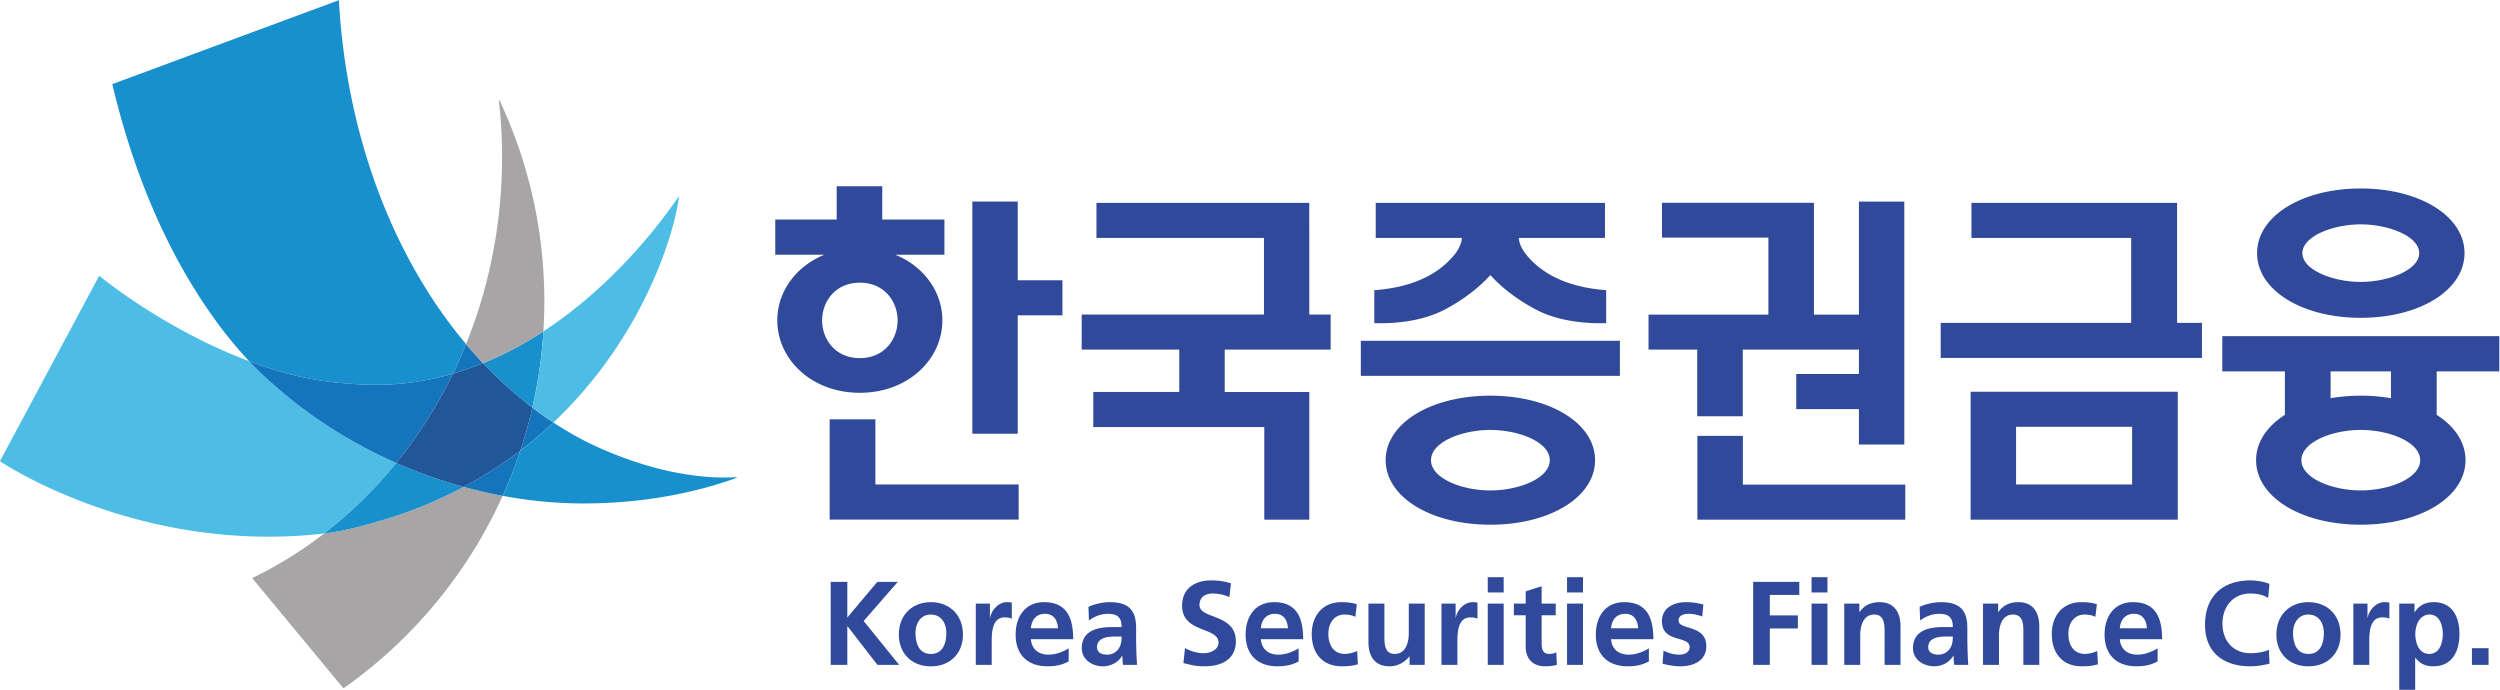 <svg xmlns="http://www.w3.org/2000/svg" xml:space="preserve" width="724.831" height="200" viewBox="0 0 724.831 200"><path d="M158.911 38.757c-.205-.108-.409-.22-.617-.328a95.304 95.304 0 0 0-17.502-7.04c-4.134-1.206-8.129-2.29-12.075-2.75l-.142-.016a89.672 89.672 0 0 0-15.653-9.706l19.853-23.98c14.977 10.552 27.01 25.001 34.625 41.873a102.893 102.893 0 0 0-8.489 1.947" style="fill:#a7a5a6;fill-opacity:1;fill-rule:nonzero;stroke:none;stroke-width:1.509" transform="matrix(1.333 0 0 -1.333 -77.404 192.828)"/><path d="M144.248 43.963c-9.715 4.275-18.777 9.997-26.563 16.932-1.264 1.062-3.15 2.77-5.426 5.197-14.752 5.53-27.341 14.297-32.612 18.598L58.053 44.346s29.972-20.393 70.523-15.724a94.728 94.728 0 0 1 15.672 15.341" style="fill:#4ebde6;fill-opacity:1;fill-rule:nonzero;stroke:none;stroke-width:1.509" transform="matrix(1.333 0 0 -1.333 -77.404 192.828)"/><path d="M173.86 55.997a102.836 102.836 0 0 1 2.401 16.594c-.467-.306-.94-.608-1.416-.906a76.538 76.538 0 0 0-10.797-5.647c-.303-.128-.614-.249-.922-.373a88.37 88.37 0 0 1 10.734-9.668M140.792 31.39a95.261 95.261 0 0 1 17.502 7.038c.209.109.412.22.617.33a106.087 106.087 0 0 0-14.663 5.205 94.727 94.727 0 0 0-15.672-15.34l.141.016c3.947.459 7.941 1.543 12.075 2.75M133.858 61.244c7.695-.754 14.937.013 21.659 1.836.356.096.707.205 1.06.308 1.02 2.1 1.974 4.243 2.856 6.426-15.84 18.833-26.017 45.281-27.657 74.807l-49.28-18.258c5.64-23.873 14.437-40.222 22.045-50.824a81.707 81.707 0 0 1 3.892-5.078 86.706 86.706 0 0 1 3.826-4.369c6.903-2.587 14.277-4.47 21.6-4.848z" style="fill:#1890ce;fill-opacity:1;fill-rule:nonzero;stroke:none;stroke-width:1.509" transform="matrix(1.333 0 0 -1.333 -77.404 192.828)"/><path d="M163.127 65.666a95.666 95.666 0 0 0-3.693 4.148 103.614 103.614 0 0 0-2.856-6.426 66.66 66.66 0 0 1 6.549 2.278M170.05 45.75a89.858 89.858 0 0 0-11.139-6.991c2.808-.771 5.641-1.421 8.49-1.95a102.253 102.253 0 0 1 3.85 9.858c-.4-.305-.793-.614-1.202-.916" style="fill:#1575bc;fill-opacity:1;fill-rule:nonzero;stroke:none;stroke-width:1.509" transform="matrix(1.333 0 0 -1.333 -77.404 192.828)"/><path d="M171.25 46.666a90.41 90.41 0 0 1 7.184 6.097 80.327 80.327 0 0 0-4.574 3.234 102.083 102.083 0 0 0-2.61-9.33M117.685 60.896c7.786-6.935 16.848-12.657 26.563-16.933a100.644 100.644 0 0 1 12.33 19.425c-.355-.103-.705-.212-1.06-.308-6.723-1.822-13.964-2.59-21.658-1.836-7.322.379-14.698 2.26-21.601 4.849 2.276-2.428 4.162-4.135 5.426-5.197" style="fill:#1575bc;fill-opacity:1;fill-rule:nonzero;stroke:none;stroke-width:1.509" transform="matrix(1.333 0 0 -1.333 -77.404 192.828)"/><path d="M144.248 43.965a106.101 106.101 0 0 1 14.663-5.208 90.221 90.221 0 0 1 11.138 6.994c.409.301.801.61 1.2.915a101.605 101.605 0 0 1 2.61 9.33 88.369 88.369 0 0 0-10.733 9.67 66.66 66.66 0 0 0-6.548-2.279 100.679 100.679 0 0 0-12.33-19.422" style="fill:#215698;fill-opacity:1;fill-rule:nonzero;stroke:none;stroke-width:1.509" transform="matrix(1.333 0 0 -1.333 -77.404 192.828)"/><path d="M205.694 101.94c-5.232-7.689-15.397-20.172-29.433-29.349a102.835 102.835 0 0 0-2.401-16.594 80.332 80.332 0 0 1 4.574-3.234h.006c18.548 17.507 25.854 39.13 27.261 48.716.014.131.051.312-.008.462" style="fill:#4ebde6;fill-opacity:1;fill-rule:nonzero;stroke:none;stroke-width:1.509" transform="matrix(1.333 0 0 -1.333 -77.404 192.828)"/><path d="M166.551 122.925c.474-4.063.721-8.198.721-12.393 0-14.414-2.777-28.213-7.838-40.718a95.667 95.667 0 0 1 3.693-4.148c.307.123.618.244.921.372a76.538 76.538 0 0 1 10.797 5.647c.477.299.949.6 1.417.907.132 2.145.2 4.308.2 6.486 0 15.563-3.462 30.314-9.648 43.536-.06.125-.157.264-.263.31" style="fill:#a7a5a6;fill-opacity:1;fill-rule:nonzero;stroke:none;stroke-width:1.509" transform="matrix(1.333 0 0 -1.333 -77.404 192.828)"/><path d="M211.719 40.952c-.178.013-.353.03-.531.047-.14.013-.282.024-.423.039-1.988.21-3.953.504-5.894.875-.461.089-.918.194-1.377.29-7.695 1.706-14.132 4.537-17.374 6.126-.385.193-.77.378-1.153.579a77.386 77.386 0 0 0-6.533 3.854 90.41 90.41 0 0 0-7.184-6.096 102.25 102.25 0 0 0-3.85-9.857c5.713-1.06 11.482-1.629 17.202-1.655l.032-.001.293-.002c.28 0 .558.006.837.008.355.003.71.006 1.064.012l.556.012a66.872 66.872 0 0 1 1.664.05c.184.006.368.015.552.022l.55.025.55.028.55.03.545.034.546.036c.181.013.364.025.545.039l.543.042.542.044.54.047.538.05c.18.016.36.034.537.052l.536.055.535.058.533.06c.178.02.354.042.53.063.179.022.355.043.532.066l.528.068.528.07.525.075a62.734 62.734 0 0 1 1.047.154l.52.081.52.083c.173.029.345.057.517.088.172.028.344.058.516.089a51.64 51.64 0 0 1 1.027.184l.511.096c.17.032.34.065.51.1l.507.1.507.103.504.108a59.243 59.243 0 0 1 1.003.219l.5.114.496.115c.166.039.332.078.496.119a58.381 58.381 0 0 1 .985.244c.163.04.327.083.49.125l.488.127.487.131a57.835 57.835 0 0 1 .965.269c.162.044.322.09.482.136l.478.14c.158.047.318.093.477.142a57.029 57.029 0 0 1 .947.29l.47.149.468.15.468.154.465.156.461.157c.154.052.308.107.46.161l.062.021c.207.079.504.21.748.383a47.18 47.18 0 0 0-6.696.067" style="fill:#1890ce;fill-opacity:1;fill-rule:nonzero;stroke:none;stroke-width:1.509" transform="matrix(1.333 0 0 -1.333 -77.404 192.828)"/><path d="M595.723.047h3.616V3.67h-3.616zm-156.334 0h3.622V7.96h6.099v2.85h-6.1v4.453h6.41V18.1H439.39zm12.7 0h3.458v13.325h-3.458zm0 15.751h3.458v3.316h-3.458zm-43.61-7.784c.15 1.788 1.141 3.135 3.081 3.135 1.933 0 2.714-1.449 2.812-3.135zm2.869 5.67c-4.141 0-6.181-3.184-6.181-7.038 0-4.375 2.556-6.911 6.962-6.911 1.865 0 3.307.36 4.576 1.068V3.62c-1.292-.727-2.74-1.35-4.424-1.35-2.146 0-3.652 1.214-3.803 3.364h9.204c0 4.658-1.392 8.05-6.334 8.05m-12.44 2.113h3.47v3.316h-3.47zm24.26-6.128c0 1.14 1.116 1.479 2.045 1.479 1.27 0 2.042-.216 3.103-.575l.235 2.616c-1.086.23-2.145.495-3.777.495-2.713 0-5.227-1.274-5.227-4.146 0-4.812 6.023-3.028 6.023-5.637 0-1.292-1.389-1.631-2.278-1.631-1.184 0-2.317.34-3.407.88l-.201-2.843c1.261-.34 2.604-.573 3.927-.573 2.813 0 5.584 1.241 5.584 4.352 0 4.81-6.026 3.456-6.026 5.583m43.74 4.015c-1.808 0-3.28-.598-4.373-2.129h-.053v1.816H459.2V.047h3.472v6.514c0 1.714.541 4.43 3.053 4.43 2.219 0 2.248-2.2 2.248-3.832V.047h3.462v8.409c0 2.996-1.371 5.229-4.524 5.229m15.185-10.22c-.543-.725-1.377-1.194-2.438-1.194-1.242 0-2.193.49-2.193 1.63 0 2.045 2.3 2.307 3.85 2.307h1.5c0-1.038-.15-1.994-.72-2.744m3.878 2.9v1.701c0 3.93-1.68 5.62-5.748 5.62-1.47 0-3.278-.39-4.627-1.014l.103-2.97c1.163.873 2.645 1.448 4.117 1.448 2.041 0 2.997-.729 2.997-2.874H480.9c-1.447 0-3.151-.133-4.47-.776-1.32-.645-2.28-1.81-2.28-3.807 0-2.536 2.304-3.957 4.656-3.957 1.578 0 3.311.834 4.108 2.308h.059c.026-.416.026-1.296.154-1.996h3.047a65.04 65.04 0 0 0-.146 2.972 98.62 98.62 0 0 0-.056 3.345m87.09 3.982h-.053v3.026h-3.078V.047h3.465V4.94c0 1.915 0 5.433 2.818 5.433.625 0 1.251-.106 1.554-.28v3.478c-.363.115-.722.115-1.062.115-2.065 0-3.49-2.097-3.645-3.339m-12.908-7.92c-2.639 0-3.34 2.406-3.34 4.609 0 1.988 1.092 3.955 3.34 3.955 2.276 0 3.36-1.92 3.36-3.955 0-2.227-.692-4.609-3.36-4.609m0 11.259c-3.927 0-6.96-2.672-6.96-7.071 0-3.821 2.567-6.88 6.96-6.88 4.427 0 6.987 3.059 6.987 6.88 0 4.399-3.023 7.07-6.987 7.07m26.306-11.258c-2.31 0-3.05 2.433-3.05 4.328 0 1.859.875 4.236 3.098 4.236 2.257 0 2.879-2.46 2.879-4.236 0-1.843-.65-4.328-2.927-4.328m.956 11.259c-2.044 0-3.36-.906-4.131-2.203h-.053v1.89h-3.32V-5.379h3.465v6.951h.052c1.224-1.477 2.432-1.837 3.908-1.837 4.17 0 5.672 3.369 5.672 7.02 0 3.665-1.501 6.93-5.593 6.93m-68.282-5.671c.154 1.788 1.132 3.135 3.08 3.135 1.936 0 2.71-1.449 2.82-3.135zm2.87 5.67c-4.142 0-6.181-3.184-6.181-7.038 0-4.375 2.561-6.911 6.95-6.911 1.87 0 3.319.36 4.586 1.068V3.62c-1.299-.727-2.75-1.35-4.428-1.35-2.143 0-3.643 1.214-3.797 3.364h9.205c0 4.658-1.396 8.05-6.335 8.05m-24.908 0c-1.812 0-3.285-.598-4.368-2.129h-.054v1.816h-3.29V.047h3.472v6.514c0 1.714.539 4.43 3.046 4.43 2.228 0 2.256-2.2 2.256-3.832V.047h3.46v8.409c0 2.996-1.367 5.229-4.522 5.229M398.908.047h3.47v13.325h-3.47zm112.648 2.38c-2.43 0-3.606 1.892-3.606 4.353 0 2.495 1.385 4.21 3.523 4.21 1.068 0 1.733-.208 2.352-.49l.315 2.737c-.958.29-1.967.448-3.36.448-4.17 0-6.44-3.054-6.44-6.905 0-4.069 2.197-7.045 6.565-7.045 1.422 0 2.452.136 3.467.44l-.155 2.879c-.598-.261-1.676-.628-2.661-.628m36.023.151c-3.849 0-6.119 2.777-6.119 6.446 0 3.696 2.32 6.544 6.048 6.544 1.293 0 2.54-.18 3.896-.953l.272 3.053c-1.329.513-2.901.751-4.097.751-6.119 0-9.907-3.47-9.907-9.648 0-6.107 4.069-9.035 9.907-9.035 1.382 0 2.798.264 4.123.573l-.156 3.026c-.86-.44-2.537-.757-3.967-.757m-287.05-.15c-2.642 0-3.334 2.405-3.334 4.608 0 1.988 1.083 3.955 3.334 3.955 2.276 0 3.364-1.92 3.364-3.955 0-2.227-.696-4.609-3.364-4.609m0 11.259c-3.932 0-6.958-2.672-6.958-7.071 0-3.821 2.557-6.88 6.958-6.88 4.421 0 6.984 3.059 6.984 6.88 0 4.399-3.024 7.07-6.984 7.07m40.769-10.22c-.54-.724-1.37-1.193-2.43-1.193-1.242 0-2.197.49-2.197 1.63 0 2.045 2.296 2.307 3.851 2.307h1.501c0-1.038-.154-1.994-.725-2.744m3.878 2.9v1.701c0 3.93-1.683 5.62-5.741 5.62-1.476 0-3.286-.39-4.627-1.014l.102-2.97c1.159.873 2.639 1.448 4.114 1.448 2.043 0 3-.729 3-2.874h-1.91c-1.455 0-3.161-.133-4.483-.776-1.324-.645-2.276-1.81-2.276-3.807 0-2.536 2.308-3.957 4.658-3.957 1.58 0 3.312.834 4.116 2.308h.045c.029-.416.029-1.296.159-1.996h3.054a59.288 59.288 0 0 0-.158 2.972c-.02.993-.053 1.999-.053 3.345m13.782 6.693c0 1.967 1.609 2.51 2.85 2.51 1.264 0 2.538-.28 3.666-.777l.333 2.98c-1.312.44-2.765.648-4.311.648-3.185 0-6.317-1.48-6.317-5.51 0-5.979 7.916-4.558 7.916-7.997 0-1.626-1.84-2.334-3.207-2.334-1.418 0-2.842.442-4.084 1.115l-.335-3.254c1.783-.44 2.654-.703 4.634-.703 3.64 0 6.77 1.496 6.77 5.46 0 6.05-7.915 4.733-7.915 7.862m-36.67-5.043c.154 1.788 1.136 3.135 3.078 3.135 1.937 0 2.721-1.449 2.818-3.135zm2.871 5.67c-4.143 0-6.184-3.184-6.184-7.038 0-4.375 2.566-6.911 6.96-6.911 1.861 0 3.31.36 4.573 1.068V3.62c-1.29-.727-2.736-1.35-4.426-1.35-2.142 0-3.64 1.214-3.794 3.364h9.202c0 4.658-1.393 8.05-6.331 8.05m-31.82 4.415h-4.452l-6.523-7.754V18.1h-3.616V.047h3.616v8.386h.059l6.494-8.386h4.726l-7.726 9.54Zm78.97-10.086c.148 1.788 1.132 3.135 3.072 3.135 1.938 0 2.717-1.449 2.822-3.135zm2.862 5.67c-4.135 0-6.175-3.184-6.175-7.038 0-4.375 2.557-6.911 6.96-6.911 1.86 0 3.306.36 4.572 1.068V3.62c-1.287-.727-2.744-1.35-4.422-1.35-2.146 0-3.649 1.214-3.797 3.364h9.202c0 4.658-1.392 8.05-6.34 8.05m-61.734-3.339h-.057v3.026h-3.074V.047h3.462V4.94c0 1.915 0 5.433 2.825 5.433.62 0 1.242-.106 1.547-.28v3.478c-.358.115-.723.115-1.056.115-2.07 0-3.497-2.097-3.647-3.339m108.222 5.452h3.464v3.316h-3.464zm0-15.75h3.464v13.324h-3.464zm-6.936 10.298h-.053v3.026h-3.075V.047h3.464V4.94c0 1.915 0 5.433 2.823 5.433.62 0 1.238-.106 1.544-.28v3.478c-.359.115-.72.115-1.054.115-2.071 0-3.492-2.097-3.65-3.339m20.282-7.92c-1.32 0-1.628 1.06-1.628 2.2v6.203h3.068v2.543h-3.068v3.773l-3.468-1.109v-2.664h-2.565V10.83h2.565V4.055c0-2.634 1.5-4.32 4.215-4.32 1.04 0 1.831.104 2.561.312l-.105 2.746c-.358-.231-.955-.367-1.575-.367m-44.41 0c-2.436 0-3.6 1.893-3.6 4.354 0 2.495 1.378 4.21 3.515 4.21 1.068 0 1.74-.208 2.357-.49l.31 2.737c-.954.29-1.964.448-3.35.448-4.173 0-6.448-3.054-6.448-6.905 0-4.069 2.195-7.045 6.568-7.045 1.421 0 2.459.136 3.465.44l-.155 2.879c-.602-.261-1.68-.628-2.661-.628m13.889 4.428c0-1.715-.546-4.428-3.055-4.428-2.227 0-2.248 2.2-2.248 3.827v7.12h-3.47v-8.41c0-3.004 1.369-5.228 4.532-5.228 1.805 0 3.306.834 4.37 2.13h.043V.047h3.289v13.325h-3.461ZM496.568 51.821h25.243V39.286h-25.243zm-9.89-20.19h45.062v27.82h-45.062zM531.59 100.539h-44.727V92.91h34.742V74.435H480.174V66.8h56.828v7.634h-5.412zM236.881 74.972c0 4.032 2.81 8.199 8.2 8.199 5.402 0 8.217-4.167 8.217-8.199 0-4.04-2.815-8.205-8.218-8.205-5.39 0-8.199 4.165-8.199 8.205m26.159 0c0 6.178-3.986 11.746-10.257 14.286h10.7v7.644h-13.522v7.24h-9.913v-7.24H226.69v-7.644h10.696c-6.267-2.54-10.253-8.108-10.253-14.286 0-8.445 7.426-15.748 17.946-15.748 10.536 0 17.96 7.303 17.96 15.748M382.222 37.988c-6.232 0-12.905 2.644-12.905 6.579 0 3.932 6.673 6.575 12.905 6.575 6.242 0 12.927-2.643 12.927-6.575 0-3.935-6.685-6.58-12.927-6.58m0 20.608c-12.979 0-22.765-6.031-22.765-14.028 0-8 9.786-14.033 22.765-14.033 12.985 0 22.779 6.033 22.779 14.033 0 7.997-9.794 14.028-22.78 14.028M571.54 58.595c-2.3 0-4.496-.193-6.56-.549v5.823h13.134v-5.825c-2.067.358-4.27.551-6.575.551m0-20.607c-6.231 0-12.902 2.645-12.902 6.579 0 3.933 6.67 6.576 12.902 6.576 6.244 0 12.926-2.643 12.926-6.576 0-3.934-6.682-6.579-12.926-6.579m30.137 25.881v7.67h-60.248v-7.67h13.61v-9.451c-3.914-2.497-6.261-5.936-6.261-9.851 0-8 9.784-14.033 22.762-14.033 12.986 0 22.781 6.033 22.781 14.033 0 3.913-2.348 7.353-6.265 9.848v9.454zM571.54 95.858c6.011 0 12.712-2.57 12.712-6.256 0-3.69-6.7-6.261-12.713-6.261-6.002 0-12.69 2.57-12.69 6.26 0 3.688 6.688 6.257 12.69 6.257m.002-20.327c12.863 0 22.566 6.048 22.566 14.07 0 8.016-9.703 14.062-22.566 14.062-12.856 0-22.551-6.046-22.551-14.063 0-8.021 9.695-14.069 22.551-14.069M248.465 53.448h-9.943v-21.8h41.111v7.637h-31.168zM279.428 100.826h-9.87V50.32h9.87v25.756h9.721v7.626h-9.721zM342.84 100.539h-46.29v-7.63h36.432V76.242h-39.647v-7.629h21.226v-9.21h-18.699v-7.635h37.191V31.631h9.795v27.772h-18.404v9.21h23.047v7.629h-4.65zM354.05 62.9h56.349v7.629h-56.35ZM437.149 49.859h-9.896V31.63h45.219v7.629h-35.323zM437.127 54.116v14.497h25.26v-5.309h-13.634v-7.628h13.635v-7.714h9.875v52.84h-9.875V76.235h-9.78v24.305h-33.053V92.98h23.147V76.234h-26.075v-7.621h10.596V54.116ZM372.298 77.318c5.347 2.809 8.55 5.977 9.925 7.508 1.376-1.531 4.585-4.699 9.935-7.508 5.546-2.911 12.268-3.049 15.257-2.94v7.17c-1.74.128-3.35.353-4.84.664-6.033 1.26-10.079 3.925-12.752 7.31-1.189 1.652-1.377 2.791-1.407 3.38H407.156V100.54H357.294v-7.634h.002v-.005h18.739c-.03-.588-.218-1.727-1.407-3.378-2.674-3.386-6.719-6.052-12.753-7.312a37.157 37.157 0 0 0-4.89-.668V74.38c2.964-.112 9.736.012 15.313 2.939" style="fill:#30499a;fill-opacity:1;fill-rule:nonzero;stroke:none;stroke-width:1.509" transform="matrix(1.333 0 0 -1.333 -77.404 192.828)"/></svg>